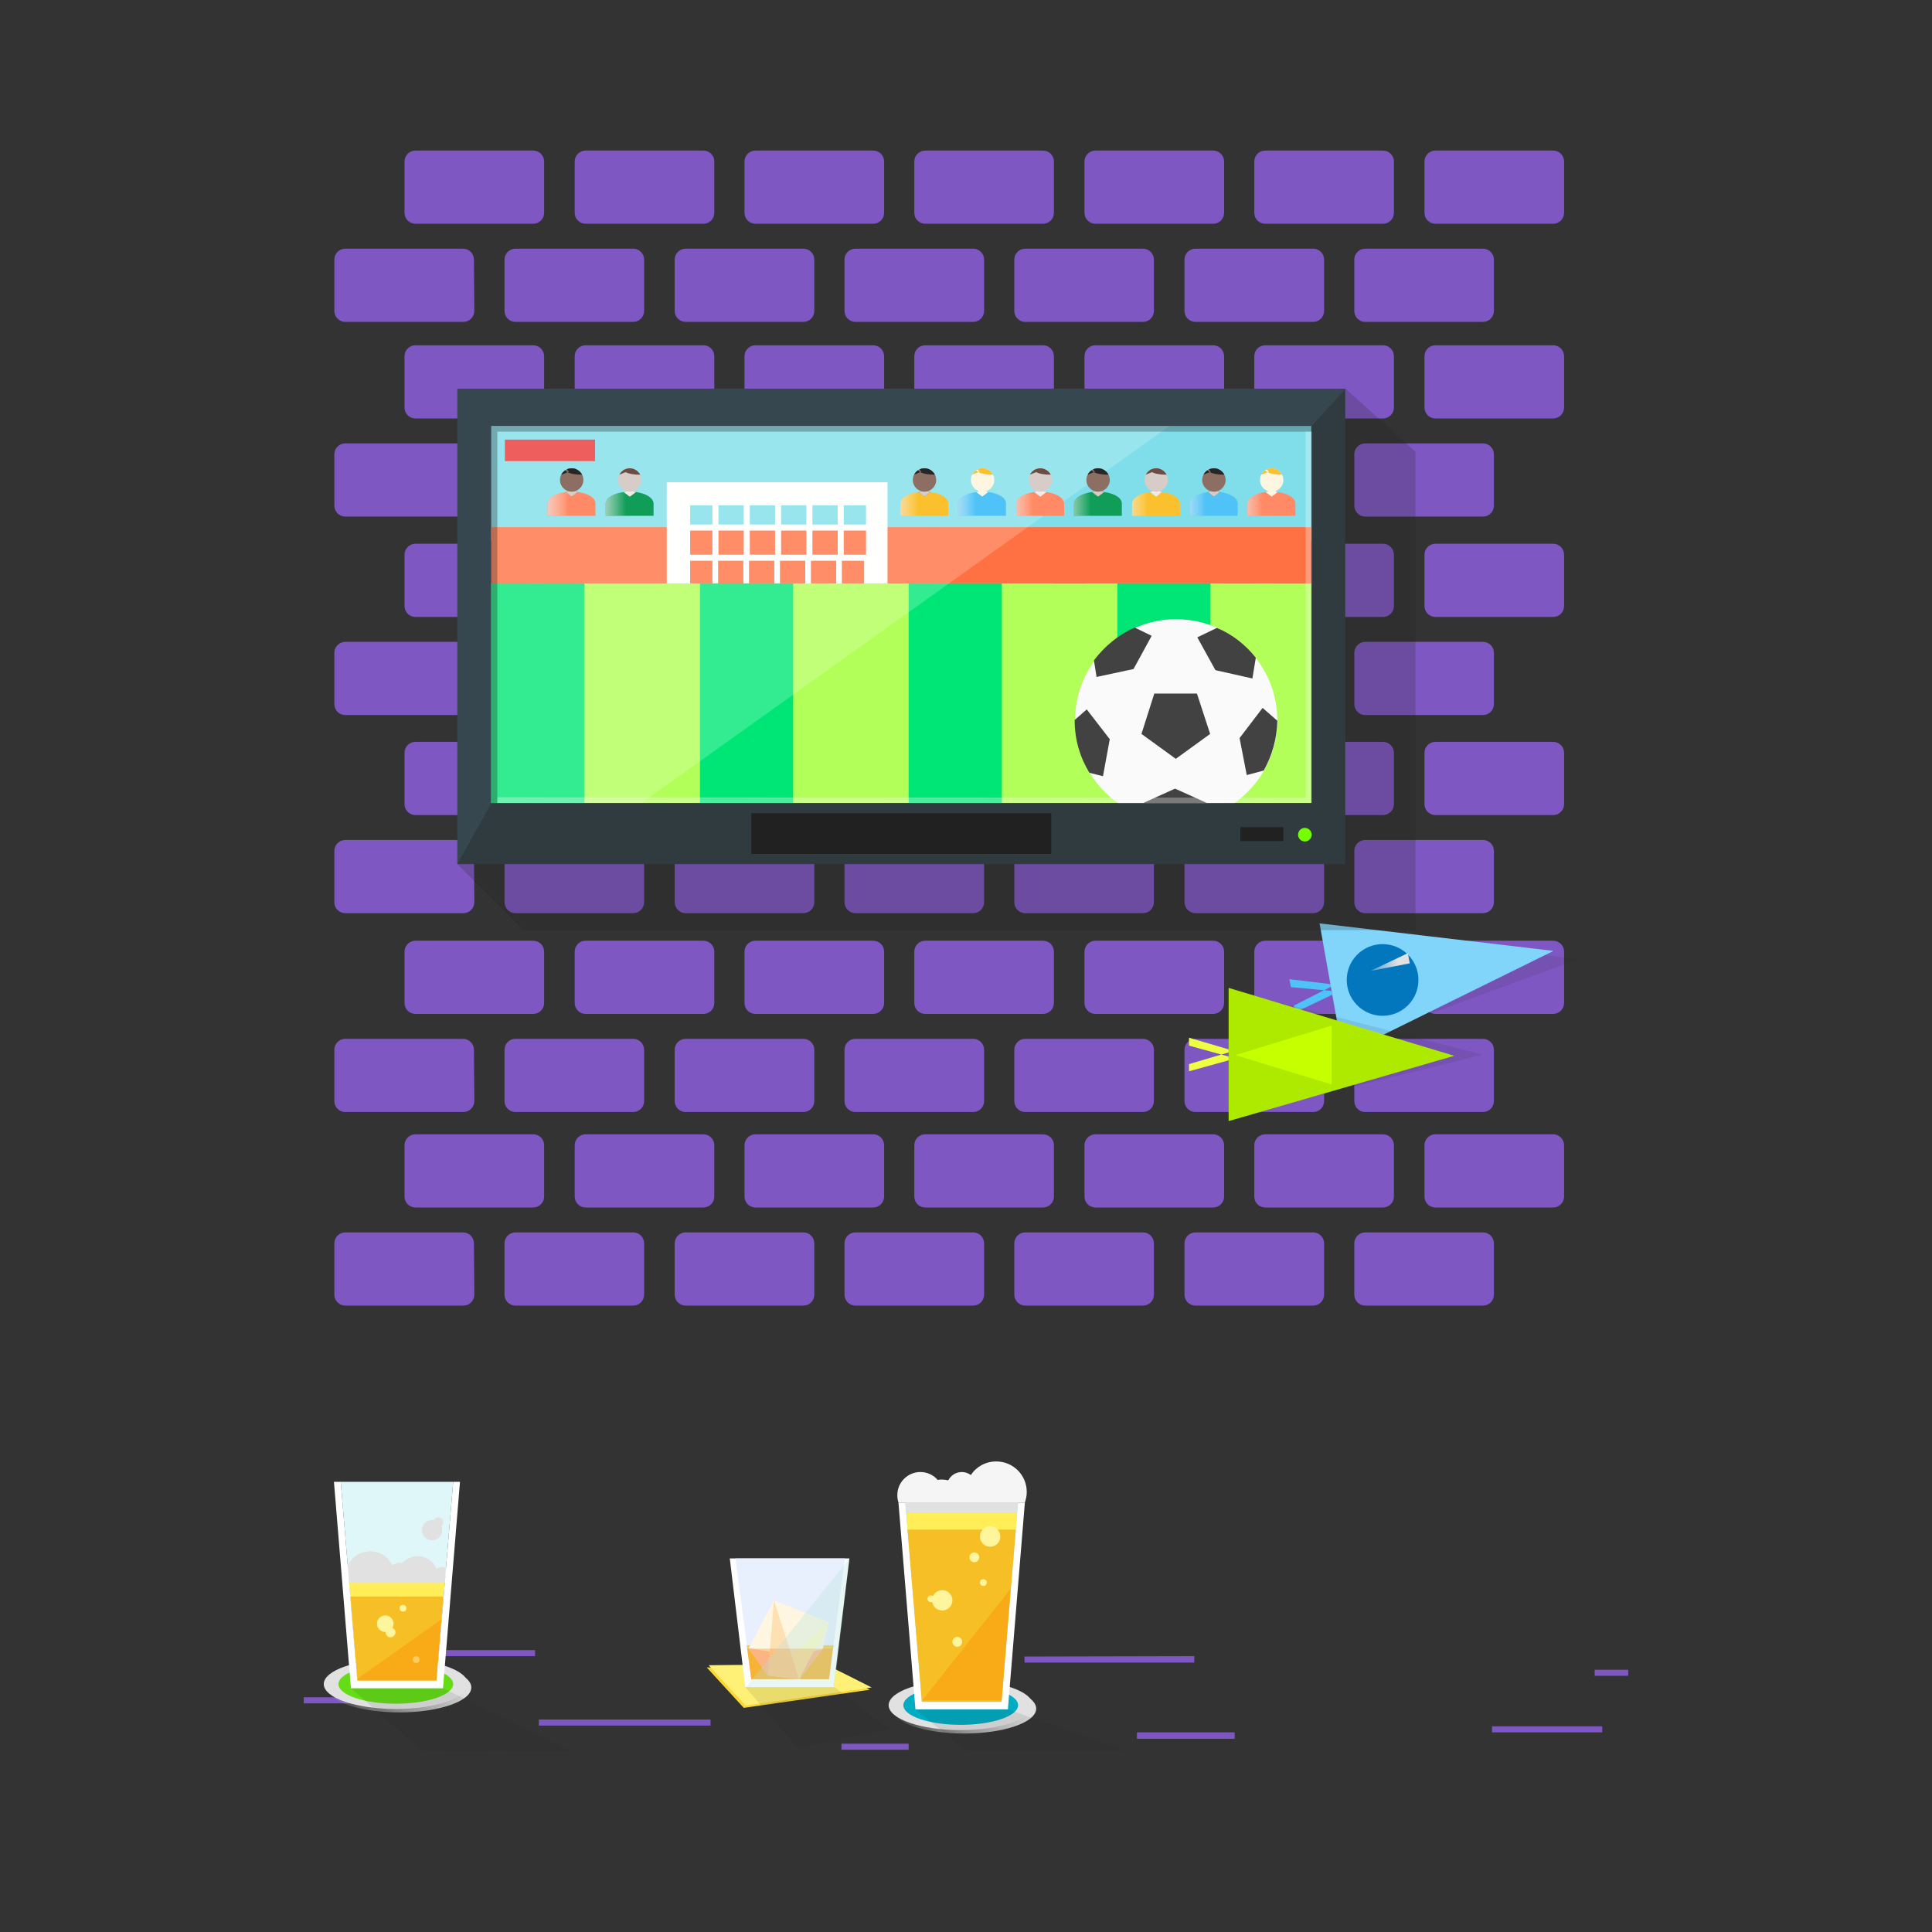 <?xml version="1.0" encoding="utf-8"?>
  <!DOCTYPE svg PUBLIC "-//W3C//DTD SVG 1.1//EN" "http://www.w3.org/Graphics/SVG/1.1/DTD/svg11.dtd">
<svg version="1.1" id="Layer_1" xmlns="http://www.w3.org/2000/svg" xmlns:xlink="http://www.w3.org/1999/xlink" x="0px" y="0px" viewBox="0 0 512 512" enable-background="new 0 0 512 512" xml:space="preserve">
<rect x="0" y="0" width="512" height="512" fill="#333333" stroke="none"/>
<g id="sports"><g fill="#7E57C2"><path d="M144.2 108c0 1.6-1.3 2.9-2.9 2.9h-31.2c-1.6 0-2.9-1.3-2.9-2.9v-13.6c0-1.6 1.3-2.9 2.9-2.9h31.2c1.6 0 2.9 1.3 2.9 2.9v13.6zM189.3 108c0 1.6-1.3 2.9-2.9 2.9h-31.2c-1.6 0-2.9-1.3-2.9-2.9v-13.6c0-1.6 1.3-2.9 2.9-2.9h31.2c1.6 0 2.9 1.3 2.9 2.9v13.6zM234.3 108c0 1.6-1.3 2.9-2.9 2.9h-31.2c-1.6 0-2.9-1.3-2.9-2.9v-13.6c0-1.6 1.3-2.9 2.9-2.9h31.2c1.6 0 2.9 1.3 2.9 2.9v13.6zM279.3 108c0 1.6-1.3 2.9-2.9 2.9h-31.2c-1.6 0-2.9-1.3-2.9-2.9v-13.6c0-1.6 1.3-2.9 2.9-2.9h31.2c1.6 0 2.9 1.3 2.9 2.9v13.6zM324.4 108c0 1.6-1.3 2.9-2.9 2.9h-31.2c-1.6 0-2.9-1.3-2.9-2.9v-13.6c0-1.6 1.3-2.9 2.9-2.9h31.2c1.6 0 2.9 1.3 2.9 2.9v13.6zM369.4 108c0 1.6-1.3 2.9-2.9 2.9h-31.2c-1.6 0-2.9-1.3-2.9-2.9v-13.6c0-1.6 1.3-2.9 2.9-2.9h31.2c1.6 0 2.9 1.3 2.9 2.9v13.6zM414.5 108c0 1.6-1.3 2.9-2.9 2.9h-31.2c-1.6 0-2.9-1.3-2.9-2.9v-13.6c0-1.6 1.3-2.9 2.9-2.9h31.2c1.6 0 2.9 1.3 2.9 2.9v13.6zM125.7 134c0 1.6-1.3 2.9-2.9 2.9h-31.3c-1.6 0-2.9-1.3-2.9-2.9v-13.6c0-1.6 1.3-2.9 2.9-2.9h31.2c1.6 0 2.9 1.3 2.9 2.9l.1 13.6zM170.7 134c0 1.6-1.3 2.9-2.9 2.9h-31.2c-1.6 0-2.9-1.3-2.9-2.9v-13.6c0-1.6 1.3-2.9 2.9-2.9h31.2c1.6 0 2.9 1.3 2.9 2.9v13.6zM215.8 134c0 1.6-1.3 2.9-2.9 2.9h-31.2c-1.6 0-2.9-1.3-2.9-2.9v-13.6c0-1.6 1.3-2.9 2.9-2.9h31.2c1.6 0 2.9 1.3 2.9 2.9v13.6zM260.8 134c0 1.6-1.3 2.9-2.9 2.9h-31.2c-1.6 0-2.9-1.3-2.9-2.9v-13.6c0-1.6 1.3-2.9 2.9-2.9h31.2c1.6 0 2.9 1.3 2.9 2.9v13.6zM305.8 134c0 1.6-1.3 2.9-2.9 2.9h-31.2c-1.6 0-2.9-1.3-2.9-2.9v-13.6c0-1.6 1.3-2.9 2.9-2.9h31.2c1.6 0 2.9 1.3 2.9 2.9v13.6zM350.9 134c0 1.6-1.3 2.9-2.9 2.9h-31.2c-1.6 0-2.9-1.3-2.9-2.9v-13.6c0-1.6 1.3-2.9 2.9-2.9h31.2c1.6 0 2.9 1.3 2.9 2.9v13.6zM395.9 134c0 1.6-1.3 2.9-2.9 2.9h-31.2c-1.6 0-2.9-1.3-2.9-2.9v-13.6c0-1.6 1.3-2.9 2.9-2.9h31.2c1.6 0 2.9 1.3 2.9 2.9v13.6zM144.2 160.6c0 1.6-1.3 2.9-2.9 2.9h-31.2c-1.6 0-2.9-1.3-2.9-2.9v-13.6c0-1.6 1.3-2.9 2.9-2.9h31.2c1.6 0 2.9 1.3 2.9 2.9v13.6zM189.3 160.6c0 1.6-1.3 2.9-2.9 2.9h-31.2c-1.6 0-2.9-1.3-2.9-2.9v-13.6c0-1.6 1.3-2.9 2.9-2.9h31.2c1.6 0 2.9 1.3 2.9 2.9v13.6zM234.3 160.6c0 1.6-1.3 2.9-2.9 2.9h-31.2c-1.6 0-2.9-1.3-2.9-2.9v-13.6c0-1.6 1.3-2.9 2.9-2.9h31.2c1.6 0 2.9 1.3 2.9 2.9v13.6zM279.3 160.6c0 1.6-1.3 2.9-2.9 2.9h-31.2c-1.6 0-2.9-1.3-2.9-2.9v-13.6c0-1.6 1.3-2.9 2.9-2.9h31.2c1.6 0 2.9 1.3 2.9 2.9v13.6zM324.4 160.6c0 1.6-1.3 2.9-2.9 2.9h-31.2c-1.6 0-2.9-1.3-2.9-2.9v-13.6c0-1.6 1.3-2.9 2.9-2.9h31.2c1.6 0 2.9 1.3 2.9 2.9v13.6zM369.4 160.6c0 1.6-1.3 2.9-2.9 2.9h-31.2c-1.6 0-2.9-1.3-2.9-2.9v-13.6c0-1.6 1.3-2.9 2.9-2.9h31.2c1.6 0 2.9 1.3 2.9 2.9v13.6zM414.5 160.6c0 1.6-1.3 2.9-2.9 2.9h-31.2c-1.6 0-2.9-1.3-2.9-2.9v-13.6c0-1.6 1.3-2.9 2.9-2.9h31.2c1.6 0 2.9 1.3 2.9 2.9v13.6zM125.7 186.6c0 1.6-1.3 2.9-2.9 2.9h-31.3c-1.6 0-2.9-1.3-2.9-2.9v-13.6c0-1.6 1.3-2.9 2.9-2.9h31.2c1.6 0 2.9 1.3 2.9 2.9l.1 13.6zM170.7 186.6c0 1.6-1.3 2.9-2.9 2.9h-31.2c-1.6 0-2.9-1.3-2.9-2.9v-13.6c0-1.6 1.3-2.9 2.9-2.9h31.2c1.6 0 2.9 1.3 2.9 2.9v13.6zM215.8 186.6c0 1.6-1.3 2.9-2.9 2.9h-31.2c-1.6 0-2.9-1.3-2.9-2.9v-13.6c0-1.6 1.3-2.9 2.9-2.9h31.2c1.6 0 2.9 1.3 2.9 2.9v13.6zM260.8 186.6c0 1.6-1.3 2.9-2.9 2.9h-31.2c-1.6 0-2.9-1.3-2.9-2.9v-13.6c0-1.6 1.3-2.9 2.9-2.9h31.2c1.6 0 2.9 1.3 2.9 2.9v13.6zM305.8 186.6c0 1.6-1.3 2.9-2.9 2.9h-31.2c-1.6 0-2.9-1.3-2.9-2.9v-13.6c0-1.6 1.3-2.9 2.9-2.9h31.2c1.6 0 2.9 1.3 2.9 2.9v13.6zM350.9 186.6c0 1.6-1.3 2.9-2.9 2.9h-31.2c-1.6 0-2.9-1.3-2.9-2.9v-13.6c0-1.6 1.3-2.9 2.9-2.9h31.2c1.6 0 2.9 1.3 2.9 2.9v13.6zM395.9 186.6c0 1.6-1.3 2.9-2.9 2.9h-31.2c-1.6 0-2.9-1.3-2.9-2.9v-13.6c0-1.6 1.3-2.9 2.9-2.9h31.2c1.6 0 2.9 1.3 2.9 2.9v13.6zM144.2 56.4c0 1.6-1.3 2.9-2.9 2.9h-31.2c-1.6 0-2.9-1.3-2.9-2.9v-13.6c0-1.6 1.3-2.9 2.9-2.9h31.2c1.6 0 2.9 1.3 2.9 2.9v13.6zM189.3 56.4c0 1.6-1.3 2.9-2.9 2.9h-31.2c-1.6 0-2.9-1.3-2.9-2.9v-13.6c0-1.6 1.3-2.9 2.9-2.9h31.2c1.6 0 2.9 1.3 2.9 2.9v13.6zM234.3 56.4c0 1.6-1.3 2.9-2.9 2.9h-31.2c-1.6 0-2.9-1.3-2.9-2.9v-13.6c0-1.6 1.3-2.9 2.9-2.9h31.2c1.6 0 2.9 1.3 2.9 2.9v13.6zM279.3 56.4c0 1.6-1.3 2.9-2.9 2.9h-31.2c-1.6 0-2.9-1.3-2.9-2.9v-13.6c0-1.6 1.3-2.9 2.9-2.9h31.2c1.6 0 2.9 1.3 2.9 2.9v13.6zM324.4 56.4c0 1.6-1.3 2.9-2.9 2.9h-31.2c-1.6 0-2.9-1.3-2.9-2.9v-13.6c0-1.6 1.3-2.9 2.9-2.9h31.2c1.6 0 2.9 1.3 2.9 2.9v13.6zM369.4 56.4c0 1.6-1.3 2.9-2.9 2.9h-31.2c-1.6 0-2.9-1.3-2.9-2.9v-13.6c0-1.6 1.3-2.9 2.9-2.9h31.2c1.6 0 2.9 1.3 2.9 2.9v13.6zM414.5 56.4c0 1.6-1.3 2.9-2.9 2.9h-31.2c-1.6 0-2.9-1.3-2.9-2.9v-13.6c0-1.6 1.3-2.9 2.9-2.9h31.2c1.6 0 2.9 1.3 2.9 2.9v13.6zM125.7 82.4c0 1.6-1.3 2.9-2.9 2.9h-31.3c-1.6 0-2.9-1.3-2.9-2.9v-13.6c0-1.6 1.3-2.9 2.9-2.9h31.2c1.6 0 2.9 1.3 2.9 2.9l.1 13.6zM170.7 82.4c0 1.6-1.3 2.9-2.9 2.9h-31.2c-1.6 0-2.9-1.3-2.9-2.9v-13.6c0-1.6 1.3-2.9 2.9-2.9h31.2c1.6 0 2.9 1.3 2.9 2.9v13.6zM215.8 82.4c0 1.6-1.3 2.9-2.9 2.9h-31.2c-1.6 0-2.9-1.3-2.9-2.9v-13.6c0-1.6 1.3-2.9 2.9-2.9h31.2c1.6 0 2.9 1.3 2.9 2.9v13.6zM260.8 82.4c0 1.6-1.3 2.9-2.9 2.9h-31.2c-1.6 0-2.9-1.3-2.9-2.9v-13.6c0-1.6 1.3-2.9 2.9-2.9h31.2c1.6 0 2.9 1.3 2.9 2.9v13.6zM305.8 82.4c0 1.6-1.3 2.9-2.9 2.9h-31.2c-1.6 0-2.9-1.3-2.9-2.9v-13.6c0-1.6 1.3-2.9 2.9-2.9h31.2c1.6 0 2.9 1.3 2.9 2.9v13.6zM350.9 82.4c0 1.6-1.3 2.9-2.9 2.9h-31.2c-1.6 0-2.9-1.3-2.9-2.9v-13.6c0-1.6 1.3-2.9 2.9-2.9h31.2c1.6 0 2.9 1.3 2.9 2.9v13.6zM395.9 82.4c0 1.6-1.3 2.9-2.9 2.9h-31.2c-1.6 0-2.9-1.3-2.9-2.9v-13.6c0-1.6 1.3-2.9 2.9-2.9h31.2c1.6 0 2.9 1.3 2.9 2.9v13.6zM144.2 213.1c0 1.6-1.3 2.9-2.9 2.9h-31.2c-1.6 0-2.9-1.3-2.9-2.9v-13.6c0-1.6 1.3-2.9 2.9-2.9h31.2c1.6 0 2.9 1.3 2.9 2.9v13.6zM189.3 213.1c0 1.6-1.3 2.9-2.9 2.9h-31.2c-1.6 0-2.9-1.3-2.9-2.9v-13.6c0-1.6 1.3-2.9 2.9-2.9h31.2c1.6 0 2.9 1.3 2.9 2.9v13.6zM234.3 213.1c0 1.6-1.3 2.9-2.9 2.9h-31.2c-1.6 0-2.9-1.3-2.9-2.9v-13.6c0-1.6 1.3-2.9 2.9-2.9h31.2c1.6 0 2.9 1.3 2.9 2.9v13.6zM279.3 213.1c0 1.6-1.3 2.9-2.9 2.9h-31.2c-1.6 0-2.9-1.3-2.9-2.9v-13.6c0-1.6 1.3-2.9 2.9-2.9h31.2c1.6 0 2.9 1.3 2.9 2.9v13.6zM324.4 213.1c0 1.6-1.3 2.9-2.9 2.9h-31.2c-1.6 0-2.9-1.3-2.9-2.9v-13.6c0-1.6 1.3-2.9 2.9-2.9h31.2c1.6 0 2.9 1.3 2.9 2.9v13.6zM369.4 213.1c0 1.6-1.3 2.9-2.9 2.9h-31.2c-1.6 0-2.9-1.3-2.9-2.9v-13.6c0-1.6 1.3-2.9 2.9-2.9h31.2c1.6 0 2.9 1.3 2.9 2.9v13.6zM414.5 213.1c0 1.6-1.3 2.9-2.9 2.9h-31.2c-1.6 0-2.9-1.3-2.9-2.9v-13.6c0-1.6 1.3-2.9 2.9-2.9h31.2c1.6 0 2.9 1.3 2.9 2.9v13.6zM125.7 239.1c0 1.6-1.3 2.9-2.9 2.9h-31.3c-1.6 0-2.9-1.3-2.9-2.9v-13.6c0-1.6 1.3-2.9 2.9-2.9h31.2c1.6 0 2.9 1.3 2.9 2.9l.1 13.6zM170.7 239.1c0 1.6-1.3 2.9-2.9 2.9h-31.2c-1.6 0-2.9-1.3-2.9-2.9v-13.6c0-1.6 1.3-2.9 2.9-2.9h31.2c1.6 0 2.9 1.3 2.9 2.9v13.6zM215.8 239.1c0 1.6-1.3 2.9-2.9 2.9h-31.2c-1.6 0-2.9-1.3-2.9-2.9v-13.6c0-1.6 1.3-2.9 2.9-2.9h31.2c1.6 0 2.9 1.3 2.9 2.9v13.6zM260.8 239.1c0 1.6-1.3 2.9-2.9 2.9h-31.2c-1.6 0-2.9-1.3-2.9-2.9v-13.6c0-1.6 1.3-2.9 2.9-2.9h31.2c1.6 0 2.9 1.3 2.9 2.9v13.6zM305.8 239.1c0 1.6-1.3 2.9-2.9 2.9h-31.2c-1.6 0-2.9-1.3-2.9-2.9v-13.6c0-1.6 1.3-2.9 2.9-2.9h31.2c1.6 0 2.9 1.3 2.9 2.9v13.6zM350.9 239.1c0 1.6-1.3 2.9-2.9 2.9h-31.2c-1.6 0-2.9-1.3-2.9-2.9v-13.6c0-1.6 1.3-2.9 2.9-2.9h31.2c1.6 0 2.9 1.3 2.9 2.9v13.6zM395.9 239.1c0 1.6-1.3 2.9-2.9 2.9h-31.2c-1.6 0-2.9-1.3-2.9-2.9v-13.6c0-1.6 1.3-2.9 2.9-2.9h31.2c1.6 0 2.9 1.3 2.9 2.9v13.6zM144.2 317.1c0 1.6-1.3 2.9-2.9 2.9h-31.2c-1.6 0-2.9-1.3-2.9-2.9v-13.6c0-1.6 1.3-2.9 2.9-2.9h31.2c1.6 0 2.9 1.3 2.9 2.9v13.6zM189.3 317.1c0 1.6-1.3 2.9-2.9 2.9h-31.2c-1.6 0-2.9-1.3-2.9-2.9v-13.6c0-1.6 1.3-2.9 2.9-2.9h31.2c1.6 0 2.9 1.3 2.9 2.9v13.6zM234.3 317.1c0 1.6-1.3 2.9-2.9 2.9h-31.2c-1.6 0-2.9-1.3-2.9-2.9v-13.6c0-1.6 1.3-2.9 2.9-2.9h31.2c1.6 0 2.9 1.3 2.9 2.9v13.6zM279.3 317.1c0 1.6-1.3 2.9-2.9 2.9h-31.2c-1.6 0-2.9-1.3-2.9-2.9v-13.6c0-1.6 1.3-2.9 2.9-2.9h31.2c1.6 0 2.9 1.3 2.9 2.9v13.6zM324.4 317.1c0 1.6-1.3 2.9-2.9 2.9h-31.2c-1.6 0-2.9-1.3-2.9-2.9v-13.6c0-1.6 1.3-2.9 2.9-2.9h31.2c1.6 0 2.9 1.3 2.9 2.9v13.6zM369.4 317.1c0 1.6-1.3 2.9-2.9 2.9h-31.2c-1.6 0-2.9-1.3-2.9-2.9v-13.6c0-1.6 1.3-2.9 2.9-2.9h31.2c1.6 0 2.9 1.3 2.9 2.9v13.6zM414.5 317.1c0 1.6-1.3 2.9-2.9 2.9h-31.2c-1.6 0-2.9-1.3-2.9-2.9v-13.6c0-1.6 1.3-2.9 2.9-2.9h31.2c1.6 0 2.9 1.3 2.9 2.9v13.6zM125.7 343.1c0 1.6-1.3 2.9-2.9 2.9h-31.3c-1.6 0-2.9-1.3-2.9-2.9v-13.6c0-1.6 1.3-2.9 2.9-2.9h31.2c1.6 0 2.9 1.3 2.9 2.9l.1 13.6zM170.7 343.1c0 1.6-1.3 2.9-2.9 2.9h-31.2c-1.6 0-2.9-1.3-2.9-2.9v-13.6c0-1.6 1.3-2.9 2.9-2.9h31.2c1.6 0 2.9 1.3 2.9 2.9v13.6zM215.8 343.1c0 1.6-1.3 2.9-2.9 2.9h-31.2c-1.6 0-2.9-1.3-2.9-2.9v-13.6c0-1.6 1.3-2.9 2.9-2.9h31.2c1.6 0 2.9 1.3 2.9 2.9v13.6zM260.8 343.1c0 1.6-1.3 2.9-2.9 2.9h-31.2c-1.6 0-2.9-1.3-2.9-2.9v-13.6c0-1.6 1.3-2.9 2.9-2.9h31.2c1.6 0 2.9 1.3 2.9 2.9v13.6zM305.8 343.1c0 1.6-1.3 2.9-2.9 2.9h-31.2c-1.6 0-2.9-1.3-2.9-2.9v-13.6c0-1.6 1.3-2.9 2.9-2.9h31.2c1.6 0 2.9 1.3 2.9 2.9v13.6zM350.9 343.1c0 1.6-1.3 2.9-2.9 2.9h-31.2c-1.6 0-2.9-1.3-2.9-2.9v-13.6c0-1.6 1.3-2.9 2.9-2.9h31.2c1.6 0 2.9 1.3 2.9 2.9v13.6zM395.9 343.1c0 1.6-1.3 2.9-2.9 2.9h-31.2c-1.6 0-2.9-1.3-2.9-2.9v-13.6c0-1.6 1.3-2.9 2.9-2.9h31.2c1.6 0 2.9 1.3 2.9 2.9v13.6zM144.2 265.8c0 1.6-1.3 2.9-2.9 2.9h-31.2c-1.6 0-2.9-1.3-2.9-2.9v-13.6c0-1.6 1.3-2.9 2.9-2.9h31.2c1.6 0 2.9 1.3 2.9 2.9v13.6zM189.3 265.8c0 1.6-1.3 2.9-2.9 2.9h-31.2c-1.6 0-2.9-1.3-2.9-2.9v-13.6c0-1.6 1.3-2.9 2.9-2.9h31.2c1.6 0 2.9 1.3 2.9 2.9v13.6zM234.3 265.8c0 1.6-1.3 2.9-2.9 2.9h-31.2c-1.6 0-2.9-1.3-2.9-2.9v-13.6c0-1.6 1.3-2.9 2.9-2.9h31.2c1.6 0 2.9 1.3 2.9 2.9v13.6zM279.3 265.8c0 1.6-1.3 2.9-2.9 2.9h-31.2c-1.6 0-2.9-1.3-2.9-2.9v-13.6c0-1.6 1.3-2.9 2.9-2.9h31.2c1.6 0 2.9 1.3 2.9 2.9v13.6zM324.4 265.8c0 1.6-1.3 2.9-2.9 2.9h-31.2c-1.6 0-2.9-1.3-2.9-2.9v-13.6c0-1.6 1.3-2.9 2.9-2.9h31.2c1.6 0 2.9 1.3 2.9 2.9v13.6zM369.4 265.8c0 1.6-1.3 2.9-2.9 2.9h-31.2c-1.6 0-2.9-1.3-2.9-2.9v-13.6c0-1.6 1.3-2.9 2.9-2.9h31.2c1.6 0 2.9 1.3 2.9 2.9v13.6zM414.5 265.8c0 1.6-1.3 2.9-2.9 2.9h-31.2c-1.6 0-2.9-1.3-2.9-2.9v-13.6c0-1.6 1.3-2.9 2.9-2.9h31.2c1.6 0 2.9 1.3 2.9 2.9v13.6zM125.7 291.8c0 1.6-1.3 2.9-2.9 2.9h-31.3c-1.6 0-2.9-1.3-2.9-2.9v-13.6c0-1.6 1.3-2.9 2.9-2.9h31.2c1.6 0 2.9 1.3 2.9 2.9l.1 13.6zM170.7 291.8c0 1.6-1.3 2.9-2.9 2.9h-31.2c-1.6 0-2.9-1.3-2.9-2.9v-13.6c0-1.6 1.3-2.9 2.9-2.9h31.2c1.6 0 2.9 1.3 2.9 2.9v13.6zM215.8 291.8c0 1.6-1.3 2.9-2.9 2.9h-31.2c-1.6 0-2.9-1.3-2.9-2.9v-13.6c0-1.6 1.3-2.9 2.9-2.9h31.2c1.6 0 2.9 1.3 2.9 2.9v13.6zM260.8 291.8c0 1.6-1.3 2.9-2.9 2.9h-31.2c-1.6 0-2.9-1.3-2.9-2.9v-13.6c0-1.6 1.3-2.9 2.9-2.9h31.2c1.6 0 2.9 1.3 2.9 2.9v13.6zM305.8 291.8c0 1.6-1.3 2.9-2.9 2.9h-31.2c-1.6 0-2.9-1.3-2.9-2.9v-13.6c0-1.6 1.3-2.9 2.9-2.9h31.2c1.6 0 2.9 1.3 2.9 2.9v13.6zM350.9 291.8c0 1.6-1.3 2.9-2.9 2.9h-31.2c-1.6 0-2.9-1.3-2.9-2.9v-13.6c0-1.6 1.3-2.9 2.9-2.9h31.2c1.6 0 2.9 1.3 2.9 2.9v13.6zM395.9 291.8c0 1.6-1.3 2.9-2.9 2.9h-31.2c-1.6 0-2.9-1.3-2.9-2.9v-13.6c0-1.6 1.3-2.9 2.9-2.9h31.2c1.6 0 2.9 1.3 2.9 2.9v13.6z"/></g><path fill="#8D6E63" d="M197.6 442.5h17.8v1.6h-17.8z"/><path fill="#7E57C2" d="M223 462.1h17.8v1.6h-17.8z"/><path fill="#8D6E63" d="M256 451.5h17.8v1.6h-17.8z"/><path fill="#7E57C2" d="M422.6 442.5h8.9v1.6h-8.9zM271.5 439l45-.1v1.7h-45zM301.3 459.1h25.9v1.7h-25.9zM115.9 437.3h25.9v1.6h-25.9zM142.8 455.7h45.5v1.6h-45.5zM395.4 457.5h29.2v1.6h-29.2zM80.5 449.8h17.8v1.6h-17.8z"/><path fill="#FDD835" d="M218 441.6c.3 0 12.5 6.2 12.5 6.2l-33.4 4.8-9.8-10.7 30.7-.3z"/><path fill="#FFF176" d="M218.5 441c.3 0 12.5 6.2 12.5 6.2l-33.4 4.8-9.8-10.7 30.7-.3z"/><path fill="#fff" d="M220.9 447.1h-23.4l-4.1-34.1h31.7z"/><path fill="#E8F0FE" d="M219.7 445h-20.6l-4.2-32h29z"/><path fill="#F7CB4D" d="M197.9 436l1.2 9h20.6l1.2-9z"/><path fill="#FEF6E0" d="M203.5 444l-5.1-7.2 6.7-12.7 14.5 5.8-1.6 7.2-6.2 7.9z"/><path fill="#FFCCBC" d="M203.5 444l8.3 1 6.2-7.9-8.2 1.5-11.4-1.8z"/><path fill="#FFF9C4" d="M219.6 430l-16.1 14 8.3 1z"/><path fill="#FFE0B2" d="M205.1 424.1l6.7 20.9-8.3-1z"/><path opacity=".3" fill="#F57C00" enable-background="new" d="M198 436.9l1.1 8.1h20.6l1-8.1z"/><path opacity=".3" fill="#B2DFDB" enable-background="new" d="M197.7 447.1h23.4l4-34.1z"/><path opacity=".1" fill="#212121" enable-background="new" d="M235.5 458.2l-14.3-11.1h-23.7l13.9 16.1"/><linearGradient id="sports_1_" gradientUnits="userSpaceOnUse" x1="7566.176" y1="-14473.6" x2="8785.414" y2="-14473.6" gradientTransform="matrix(.031 0 0 -.031 0 .5)"><stop offset="0" stop-color="#fff" stop-opacity="0"/><stop offset="1" stop-color="#E1E1E1"/></linearGradient><ellipse fill="url(#sports_1_)" cx="255.5" cy="452.8" rx="19.1" ry="6.6"/><ellipse fill="#E1E1E1" cx="254.6" cy="451.9" rx="19.1" ry="6.6"/><ellipse fill="#00ACC1" cx="254.6" cy="451.9" rx="15.2" ry="5.2"/><path fill="#fff" d="M267.1 453h-24.5l-4.5-54.8h33.5z"/><path fill="#B2DFDB" d="M239.9 398.2l4.4 52.8h21.1l4.4-52.8z"/><path fill="#FFEE58" d="M240.2 400.9h29.3l-.3 4.5h-28.7z"/><path fill="#F6BF26" d="M244.3 451h21.1l3.8-45.6h-28.7z"/><circle fill="#FFF59D" cx="262.4" cy="407.2" r="2.7"/><circle fill="#FFF59D" cx="258.2" cy="412.7" r="1.3"/><circle fill="#FFF59D" cx="260.6" cy="419.4" r=".9"/><circle fill="#FFF59D" cx="249.7" cy="424.1" r="2.7"/><circle fill="#FFF59D" cx="253.7" cy="435.1" r="1.3"/><circle fill="#FFF59D" cx="246.7" cy="423.7" r=".9"/><path fill="#F5F5F5" d="M271.6 398.2c.3-.9.5-1.8.5-2.8 0-4.5-3.6-8.1-8.1-8.1-2.8 0-5.3 1.4-6.7 3.6-.7-.5-1.5-.8-2.4-.8-1.6 0-2.9.9-3.6 2.2-.5-.1-1.1-.2-1.6-.2-.4 0-.8 0-1.2.1-1.1-1.3-2.8-2.1-4.6-2.1-3.3 0-6.1 2.7-6.1 6.1 0 .7.1 1.4.3 2h33.5z"/><path fill="#E1E1E1" d="M239.9 398.2l.3 2.7h29.3l.3-2.7h-.1z"/><path opacity=".1" fill="#212121" enable-background="new" d="M242.6 453l13.4 11h42.5l-31.4-11z"/><path opacity=".4" fill="#FB8C00" enable-background="new" d="M244.4 450.6h21.1l2.3-29.5z"/><linearGradient id="sports_2_" gradientUnits="userSpaceOnUse" x1="2776.771" y1="-14294.4" x2="3996.013" y2="-14294.4" gradientTransform="matrix(.031 0 0 -.031 0 .5)"><stop offset="0" stop-color="#fff" stop-opacity="0"/><stop offset="1" stop-color="#E1E1E1"/></linearGradient><ellipse fill="url(#sports_2_)" cx="105.8" cy="447.2" rx="19.1" ry="6.6"/><ellipse fill="#E1E1E1" cx="104.9" cy="446.3" rx="19.1" ry="6.6"/><ellipse fill="#64DD17" cx="104.9" cy="446.3" rx="15.2" ry="5.2"/><path fill="#E0F7FA" d="M115.7 445.4l4.4-52.7h-29.8l4.4 52.7z"/><path fill="#FFEE58" d="M92.4 418.6h25.5l-.4 4.5h-24.7z"/><path fill="#F6BF26" d="M94.7 445.4h21l1.8-22.3h-24.7z"/><circle fill="#FFF59D" cx="106.8" cy="426.2" r=".9"/><circle fill="#FFF59D" cx="102.1" cy="430.3" r="2.2"/><circle fill="#FFF59D" cx="103.5" cy="432.6" r="1.3"/><circle fill="#FFF59D" cx="110.3" cy="439.8" r=".9"/><path fill="#E1E1E1" d="M92.3 416.8l.2 2.7h25.3l.3-2.7z"/><path opacity=".4" fill="#FB8C00" enable-background="new" d="M94 445.4h21.7l1.2-16.2z"/><path opacity=".1" fill="#212121" enable-background="new" d="M93 447.4l18.8 16.6 39.7.1-34.1-16.7z"/><path fill="#E1E1E1" d="M117.1 415.3c-.5 0-1 .2-1.4.5-.8-2-2.7-3.4-5-3.4-1.6 0-3.1.7-4.1 1.8-.2 0-.4-.1-.5-.1-.8 0-1.5.3-2.1.7-1.1-2.2-3.3-3.7-5.9-3.7-3.6 0-6.6 2.9-6.6 6.6h28c0-1.3-1.1-2.4-2.4-2.4z"/><path fill="#fff" d="M120.1 392.7l-4.4 52.7h-21l-4.4-52.7h-1.8l4.5 54.7h24.4l4.5-54.7z"/><circle fill="#E1E1E1" cx="114.5" cy="405.5" r="2.7"/><circle fill="#E1E1E1" cx="116.2" cy="403.4" r="1.3"/><path opacity=".1" fill="#212121" d="M364 246.4l54 7.9-43 15.8z"/><path fill="#81D4FA" d="M349.7 244.7l6.2 34.8 55.8-27.5z"/><circle fill="#0277BD" cx="366.4" cy="259.7" r="9.5"/><g fill="#4FC3F7"><path d="M341.7 259.5l.4 2.1 10.8 1-.3-1.8zM352.7 261.5l.4 2.1-9.9 4.7-.3-1.8z"/></g><linearGradient id="sports_3_" gradientUnits="userSpaceOnUse" x1="11623.817" y1="-8142.4" x2="11954.144" y2="-8142.4" gradientTransform="matrix(.031 0 0 -.031 0 .5)"><stop offset="0" stop-color="#fff" stop-opacity="0"/><stop offset="1" stop-color="#E1E1E1"/></linearGradient><path fill="url(#sports_3_)" d="M373.1 252.6l.5 2.7-10.4 2z"/><path opacity=".1" fill="#212121" d="M333.5 264.2l59.4 15.3-45.6 11.3z"/><path fill="#AEEA00" d="M325.6 261.8v35.3l59.8-17.3z"/><g fill="#EEFF41"><path d="M315.1 275v2.1l10.5 2.9v-1.9zM325.6 278.9v2.1l-10.5 2.9v-1.9z"/></g><path fill="#C6FF00" d="M327.4 279.6l25.5-7.8v15.6z"/><path fill="#37474F" d="M338.1 119.2v93.6h-198.5v-93.6h198.5m18.5-16.2h-235.4v126h235.3v-126h.1z"/><path opacity=".3" fill="#212121" enable-background="new" d="M356.6 103v126h-235.4l9-16.2h217.4v-99.9z"/><path fill="#80DEEA" d="M130.2 112.9h217.3v30.4h-217.3z"/><path fill="#FF7043" d="M130.2 139.7h217.3v14.9h-217.3z"/><path fill="#fff" d="M176.7 127.8v26.9h6.2v-6.1h5.9v6.6h1.5v-6.6h6.7v6.6h1.5v-6.6h6.7v6.6h1.5v-6.6h6.7v6.6h1.5v-6.6h6.7v6.6h1.5v-6.6h5.9v6.1h6.2v-26.9h-58.5zm52.8 6.1v5.1h-5.9v-5.1h5.9zm-7.5 0v5.1h-6.7v-5.1h6.7zm-8.3 0v5.1h-6.7v-5.1h6.7zm-8.3 0v5.1h-6.7v-5.1h6.7zm-8.3 0v5.1h-6.7v-5.1h6.7zm-8.3 0v5.1h-5.9v-5.1h5.9zm-5.9 13.1v-6.4h5.9v6.4h-5.9zm7.5 0v-6.4h6.7v6.4h-6.7zm8.3 0v-6.4h6.7v6.4h-6.7zm8.3 0v-6.4h6.7v6.4h-6.7zm8.3 0v-6.4h6.7v6.4h-6.7zm8.3 0v-6.4h5.9v6.4h-5.9z"/><path fill="#E83636" d="M133.8 116.5h23.9v5.7h-23.9z"/><path fill="#B2FF59" d="M130.2 154.6h217.3v58.2h-217.3z"/><g fill="#00E676"><path d="M130.2 154.6h24.7v58.2h-24.7zM185.5 154.6h24.7v58.2h-24.7zM240.8 154.6h24.7v58.2h-24.7zM296.1 154.6h24.7v58.2h-24.7z"/></g><defs><path id="sports_4_" d="M276.5 155.4h71.8v57.4h-71.8z"/></defs><clipPath id="sports_5_"><use xlink:href="#sports_4_" overflow="visible"/></clipPath><circle clip-path="url(#sports_5_)" fill="#FAFAFA" cx="311.7" cy="190.9" r="26.8"/><defs><path id="sports_6_" d="M276.5 155.4h71.8v57.4h-71.8z"/></defs><clipPath id="sports_7_"><use xlink:href="#sports_6_" overflow="visible"/></clipPath><g clip-path="url(#sports_7_)" fill="#424242"><path d="M305.9 183.8l-3.4 10.7 9.1 6.6 9.1-6.6-3.5-10.7zM311.4 209l-9.1 4.1 1.9 3.5c2.4.7 4.9 1.1 7.5 1.1 2.4 0 4.7-.3 6.9-.9l1.9-3.7-9.1-4.1zM294.1 195.9l-6.1-7.9-3.2 2.8v.1c0 5.1 1.4 9.8 3.9 13.9l3.6.9 1.8-9.8zM328.5 195.6l1.9 9.8 4.5-1.2c2.2-3.9 3.5-8.4 3.6-13.2l-3.9-3.4-6.1 8zM322.1 177.6l9.8 2.2.9-5.5c-2.7-3.4-6.2-6.2-10.3-7.9l-5.2 2.5 4.8 8.7zM300.4 177.3l4.8-8.8-4.5-2.2c-4.3 1.9-8 5-10.8 8.7l.7 4.4 9.8-2.1z"/></g><circle fill="#76FF03" cx="345.8" cy="221.2" r="1.8"/><path opacity=".2" fill="#FEFFFD" enable-background="new" d="M170 212.8h-39.8v-99.9h179.7z"/><path opacity=".3" fill="#212121" enable-background="new" d="M347.6 112.9v1.5h-215.8v98.4h-1.6v-99.9z"/><path opacity=".3" fill="#FEFFFD" enable-background="new" d="M131.8 212.8v-1.5l214.2.1v-97h1.6v98.4z"/><path fill="#4FC3F7" d="M321.7 130.3c-3.5 0-6.4 1.4-6.4 3.2v3.2h12.7v-3.2c.1-1.8-2.8-3.2-6.3-3.2z"/><linearGradient id="sports_8_" gradientUnits="userSpaceOnUse" x1="10305.06" y1="-4256" x2="10032.64" y2="-4256" gradientTransform="matrix(.031 0 0 -.031 0 .5)"><stop offset="0" stop-color="#fff" stop-opacity="0"/><stop offset="1" stop-color="#E1E1E1"/></linearGradient><path fill="url(#sports_8_)" d="M321.7 130.3c-3.5 0-6.4 1.4-6.4 3.2v3.2h12.7v-3.2c.1-1.8-2.8-3.2-6.3-3.2z"/><path fill="#8D6E63" d="M322.7 130.3v-.5h-2v.5l-.6.1 1.6 1.2 1.6-1.2z"/><path fill="#D7CCC8" d="M322.7 130.3v-.5h-2v.5l-.6.1 1.6 1.2 1.6-1.2z"/><circle fill="#8D6E63" cx="321.7" cy="127.2" r="3.1"/><defs><circle id="sports_9_" cx="321.7" cy="127.2" r="3.1"/></defs><clipPath id="sports_10_"><use xlink:href="#sports_9_" overflow="visible"/></clipPath><g clip-path="url(#sports_10_)" fill="#262626"><path d="M320 124.6s.5 1.2 4.5 1.2l.9-2.4-5.7-.4.3 1.6zM320.9 125s-1.7.7-2 .8c-.4 0-1.1-.9-1.1-.9l1-2 2.1 2.1z"/></g><path fill="#FF8A65" d="M337 130.3c-3.5 0-6.4 1.4-6.4 3.2v3.2h12.7v-3.2c.1-1.8-2.8-3.2-6.3-3.2z"/><linearGradient id="sports_11_" gradientUnits="userSpaceOnUse" x1="10795.696" y1="-4256" x2="10523.276" y2="-4256" gradientTransform="matrix(.031 0 0 -.031 0 .5)"><stop offset="0" stop-color="#fff" stop-opacity="0"/><stop offset="1" stop-color="#E1E1E1"/></linearGradient><path fill="url(#sports_11_)" d="M337 130.3c-3.5 0-6.4 1.4-6.4 3.2v3.2h12.7v-3.2c.1-1.8-2.8-3.2-6.3-3.2z"/><path fill="#FEF6E0" d="M338.1 130.3l-.1-.5h-1.9l-.1.5-.6.1 1.6 1.2 1.6-1.2zM338.1 130.3l-.1-.5h-1.9l-.1.5-.6.1 1.6 1.2 1.6-1.2z"/><circle fill="#FEF6E0" cx="337" cy="127.2" r="3.1"/><defs><circle id="sports_12_" cx="337" cy="127.2" r="3.1"/></defs><clipPath id="sports_13_"><use xlink:href="#sports_12_" overflow="visible"/></clipPath><g clip-path="url(#sports_13_)" fill="#FBC02D"><path d="M335.3 124.6s.5 1.2 4.5 1.2l.9-2.4-5.7-.4.3 1.6zM336.3 125s-1.7.7-2 .8c-.4 0-1.1-.9-1.1-.9l1-2 2.1 2.1z"/></g><path fill="#FBC02D" d="M306.4 130.3c-3.5 0-6.4 1.4-6.4 3.2v3.2h12.7v-3.2c0-1.8-2.8-3.2-6.3-3.2z"/><linearGradient id="sports_14_" gradientUnits="userSpaceOnUse" x1="9814.055" y1="-4256" x2="9541.639" y2="-4256" gradientTransform="matrix(.031 0 0 -.031 0 .5)"><stop offset="0" stop-color="#fff" stop-opacity="0"/><stop offset="1" stop-color="#E1E1E1"/></linearGradient><path fill="url(#sports_14_)" d="M306.4 130.3c-3.5 0-6.4 1.4-6.4 3.2v3.2h12.7v-3.2c0-1.8-2.8-3.2-6.3-3.2z"/><path fill="#D7CCC8" d="M307.4 130.3l-.1-.5h-1.9l-.1.5-.5.1 1.6 1.2 1.5-1.2z"/><path fill="#EFEBE9" d="M307.4 130.3l-.1-.5h-1.9l-.1.5-.5.1 1.6 1.2 1.5-1.2z"/><circle fill="#D7CCC8" cx="306.4" cy="127.2" r="3.1"/><defs><circle id="sports_15_" cx="306.4" cy="127.2" r="3.1"/></defs><clipPath id="sports_16_"><use xlink:href="#sports_15_" overflow="visible"/></clipPath><path clip-path="url(#sports_16_)" fill="#6D4C41" d="M304.7 124.6s.5 1.2 4.5 1.2l.9-2.4-5.7-.4.3 1.6z"/><defs><circle id="sports_17_" cx="306.4" cy="127.2" r="3.1"/></defs><clipPath id="sports_18_"><use xlink:href="#sports_17_" overflow="visible"/></clipPath><path clip-path="url(#sports_18_)" fill="#6D4C41" d="M305.6 125s-1.7.7-2 .8c-.4 0-1.1-.9-1.1-.9l1-2 2.1 2.1z"/><path fill="#0F9D58" d="M291 130.3c-3.5 0-6.4 1.4-6.4 3.2v3.2h12.7v-3.2c.1-1.8-2.8-3.2-6.3-3.2z"/><linearGradient id="sports_19_" gradientUnits="userSpaceOnUse" x1="9323.418" y1="-4256" x2="9051.002" y2="-4256" gradientTransform="matrix(.031 0 0 -.031 0 .5)"><stop offset="0" stop-color="#fff" stop-opacity="0"/><stop offset="1" stop-color="#E1E1E1"/></linearGradient><path fill="url(#sports_19_)" d="M291 130.3c-3.5 0-6.4 1.4-6.4 3.2v3.2h12.7v-3.2c.1-1.8-2.8-3.2-6.3-3.2z"/><path fill="#8D6E63" d="M292.1 130.3l-.1-.5h-1.9l-.1.5-.6.1 1.6 1.2 1.6-1.2z"/><path fill="#D7CCC8" d="M292.1 130.3l-.1-.5h-1.9l-.1.5-.6.1 1.6 1.2 1.6-1.2z"/><circle fill="#8D6E63" cx="291" cy="127.2" r="3.1"/><defs><circle id="sports_20_" cx="291" cy="127.2" r="3.1"/></defs><clipPath id="sports_21_"><use xlink:href="#sports_20_" overflow="visible"/></clipPath><g clip-path="url(#sports_21_)" fill="#262626"><path d="M289.3 124.6s.5 1.2 4.5 1.2l.9-2.4-5.7-.4.3 1.6zM290.2 125s-1.7.7-2 .8c-.4 0-1.1-.9-1.1-.9l1-2 2.1 2.1z"/></g><path fill="#FBC02D" d="M245 130.3c-3.5 0-6.4 1.4-6.4 3.2v3.2h12.7v-3.2c.1-1.8-2.8-3.2-6.3-3.2z"/><linearGradient id="sports_22_" gradientUnits="userSpaceOnUse" x1="7851.165" y1="-4256" x2="7578.746" y2="-4256" gradientTransform="matrix(.031 0 0 -.031 0 .5)"><stop offset="0" stop-color="#fff" stop-opacity="0"/><stop offset="1" stop-color="#E1E1E1"/></linearGradient><path fill="url(#sports_22_)" d="M245 130.3c-3.5 0-6.4 1.4-6.4 3.2v3.2h12.7v-3.2c.1-1.8-2.8-3.2-6.3-3.2z"/><path fill="#8D6E63" d="M246 130.3v-.5h-2v.5l-.6.1 1.6 1.2 1.6-1.2z"/><path fill="#D7CCC8" d="M246 130.3v-.5h-2v.5l-.6.1 1.6 1.2 1.6-1.2z"/><circle fill="#8D6E63" cx="245" cy="127.2" r="3.1"/><defs><circle id="sports_23_" cx="245" cy="127.2" r="3.1"/></defs><clipPath id="sports_24_"><use xlink:href="#sports_23_" overflow="visible"/></clipPath><g clip-path="url(#sports_24_)" fill="#262626"><path d="M243.3 124.6s.5 1.2 4.5 1.2l.9-2.4-5.7-.4.3 1.6zM244.2 125s-1.7.7-2 .8c-.4 0-1.1-.9-1.1-.9l1-2 2.1 2.1z"/></g><path fill="#4FC3F7" d="M260.3 130.3c-3.5 0-6.4 1.4-6.4 3.2v3.2h12.7v-3.2c.1-1.8-2.7-3.2-6.3-3.2z"/><linearGradient id="sports_25_" gradientUnits="userSpaceOnUse" x1="8341.805" y1="-4256" x2="8069.386" y2="-4256" gradientTransform="matrix(.031 0 0 -.031 0 .5)"><stop offset="0" stop-color="#fff" stop-opacity="0"/><stop offset="1" stop-color="#E1E1E1"/></linearGradient><path fill="url(#sports_25_)" d="M260.3 130.3c-3.5 0-6.4 1.4-6.4 3.2v3.2h12.7v-3.2c.1-1.8-2.7-3.2-6.3-3.2z"/><path fill="#FEF6E0" d="M261.4 130.3l-.1-.5h-1.9l-.1.5-.6.1 1.6 1.2 1.6-1.2zM261.4 130.3l-.1-.5h-1.9l-.1.5-.6.1 1.6 1.2 1.6-1.2z"/><circle fill="#FEF6E0" cx="260.4" cy="127.2" r="3.1"/><defs><circle id="sports_26_" cx="260.4" cy="127.2" r="3.1"/></defs><clipPath id="sports_27_"><use xlink:href="#sports_26_" overflow="visible"/></clipPath><g clip-path="url(#sports_27_)" fill="#FBC02D"><path d="M258.7 124.6s.5 1.2 4.5 1.2l.9-2.4-5.7-.4.3 1.6zM259.6 125s-1.7.7-2 .8c-.4 0-1.1-.9-1.1-.9l1-2 2.1 2.1z"/></g><path fill="#FF8A65" d="M275.7 130.3c-3.5 0-6.4 1.4-6.4 3.2v3.2h12.7v-3.2c0-1.8-2.8-3.2-6.3-3.2z"/><linearGradient id="sports_28_" gradientUnits="userSpaceOnUse" x1="8832.777" y1="-4256" x2="8560.361" y2="-4256" gradientTransform="matrix(.031 0 0 -.031 0 .5)"><stop offset="0" stop-color="#fff" stop-opacity="0"/><stop offset="1" stop-color="#E1E1E1"/></linearGradient><path fill="url(#sports_28_)" d="M275.7 130.3c-3.5 0-6.4 1.4-6.4 3.2v3.2h12.7v-3.2c.1-1.8-2.8-3.2-6.3-3.2z"/><path fill="#D7CCC8" d="M276.7 130.3l-.1-.5h-1.9l-.1.5-.5.1 1.6 1.2 1.6-1.2z"/><path fill="#EFEBE9" d="M276.7 130.3l-.1-.5h-1.9l-.1.5-.5.1 1.6 1.2 1.6-1.2z"/><circle fill="#D7CCC8" cx="275.7" cy="127.2" r="3.1"/><defs><circle id="sports_29_" cx="275.7" cy="127.2" r="3.1"/></defs><clipPath id="sports_30_"><use xlink:href="#sports_29_" overflow="visible"/></clipPath><path clip-path="url(#sports_30_)" fill="#6D4C41" d="M274 124.6s.5 1.2 4.5 1.2l.9-2.4-5.7-.4.3 1.6z"/><defs><circle id="sports_31_" cx="275.7" cy="127.2" r="3.1"/></defs><clipPath id="sports_32_"><use xlink:href="#sports_31_" overflow="visible"/></clipPath><path clip-path="url(#sports_32_)" fill="#6D4C41" d="M274.9 125s-1.7.7-2 .8c-.4 0-1.1-.9-1.1-.9l1-2 2.1 2.1z"/><path fill="#FF8A65" d="M151.5 130.3c-3.5 0-6.4 1.4-6.4 3.2v3.2h12.7v-3.2c.1-1.8-2.7-3.2-6.3-3.2z"/><linearGradient id="sports_33_" gradientUnits="userSpaceOnUse" x1="4860.451" y1="-4256" x2="4588.035" y2="-4256" gradientTransform="matrix(.031 0 0 -.031 0 .5)"><stop offset="0" stop-color="#fff" stop-opacity="0"/><stop offset="1" stop-color="#E1E1E1"/></linearGradient><path fill="url(#sports_33_)" d="M151.5 130.3c-3.5 0-6.4 1.4-6.4 3.2v3.2h12.7v-3.2c.1-1.8-2.7-3.2-6.3-3.2z"/><path fill="#8D6E63" d="M152.6 130.3l-.1-.5h-1.9l-.1.5-.6.1 1.6 1.2 1.6-1.2z"/><path fill="#D7CCC8" d="M152.6 130.3l-.1-.5h-1.9l-.1.5-.6.1 1.6 1.2 1.6-1.2z"/><circle fill="#8D6E63" cx="151.5" cy="127.2" r="3.1"/><defs><circle id="sports_34_" cx="151.5" cy="127.2" r="3.1"/></defs><clipPath id="sports_35_"><use xlink:href="#sports_34_" overflow="visible"/></clipPath><g clip-path="url(#sports_35_)" fill="#262626"><path d="M149.8 124.6s.5 1.2 4.5 1.2l.9-2.4-5.7-.4.3 1.6zM150.8 125s-1.7.7-2 .8c-.4 0-1.1-.9-1.1-.9l1-2 2.1 2.1z"/></g><path fill="#0F9D58" d="M166.9 130.3c-3.5 0-6.4 1.4-6.4 3.2v3.2h12.7v-3.2c0-1.8-2.8-3.2-6.3-3.2z"/><linearGradient id="sports_36_" gradientUnits="userSpaceOnUse" x1="5351.315" y1="-4256" x2="5078.899" y2="-4256" gradientTransform="matrix(.031 0 0 -.031 0 .5)"><stop offset="0" stop-color="#fff" stop-opacity="0"/><stop offset="1" stop-color="#E1E1E1"/></linearGradient><path fill="url(#sports_36_)" d="M166.9 130.3c-3.5 0-6.4 1.4-6.4 3.2v3.2h12.7v-3.2c.1-1.8-2.8-3.2-6.3-3.2z"/><path fill="#D7CCC8" d="M167.9 130.3v-.5h-2v.5l-.6.1 1.6 1.2 1.6-1.2z"/><path fill="#EFEBE9" d="M167.9 130.3v-.5h-2v.5l-.6.1 1.6 1.2 1.6-1.2z"/><circle fill="#D7CCC8" cx="166.9" cy="127.2" r="3.1"/><defs><circle id="sports_37_" cx="166.9" cy="127.2" r="3.1"/></defs><clipPath id="sports_38_"><use xlink:href="#sports_37_" overflow="visible"/></clipPath><path clip-path="url(#sports_38_)" fill="#6D4C41" d="M165.2 124.6s.5 1.2 4.5 1.2l.9-2.4-5.7-.4.3 1.6z"/><defs><circle id="sports_39_" cx="166.9" cy="127.2" r="3.1"/></defs><clipPath id="sports_40_"><use xlink:href="#sports_39_" overflow="visible"/></clipPath><path clip-path="url(#sports_40_)" fill="#6D4C41" d="M166.1 125s-1.7.7-2 .8c-.4 0-1.1-.9-1.1-.9l1-2 2.1 2.1z"/><path fill="#212121" d="M328.7 219.2h11.4v3.7h-11.4zM199.1 215.5h79.5v10.8h-79.5z"/><path fill="none" d="M0 0h512v512h-512z"/><path fill="#212121" fill-opacity=".2" d="M121.2 229l17.6 17.5h236.3v-126.8l-18.5-16.7v126z"/></g>
</svg>
